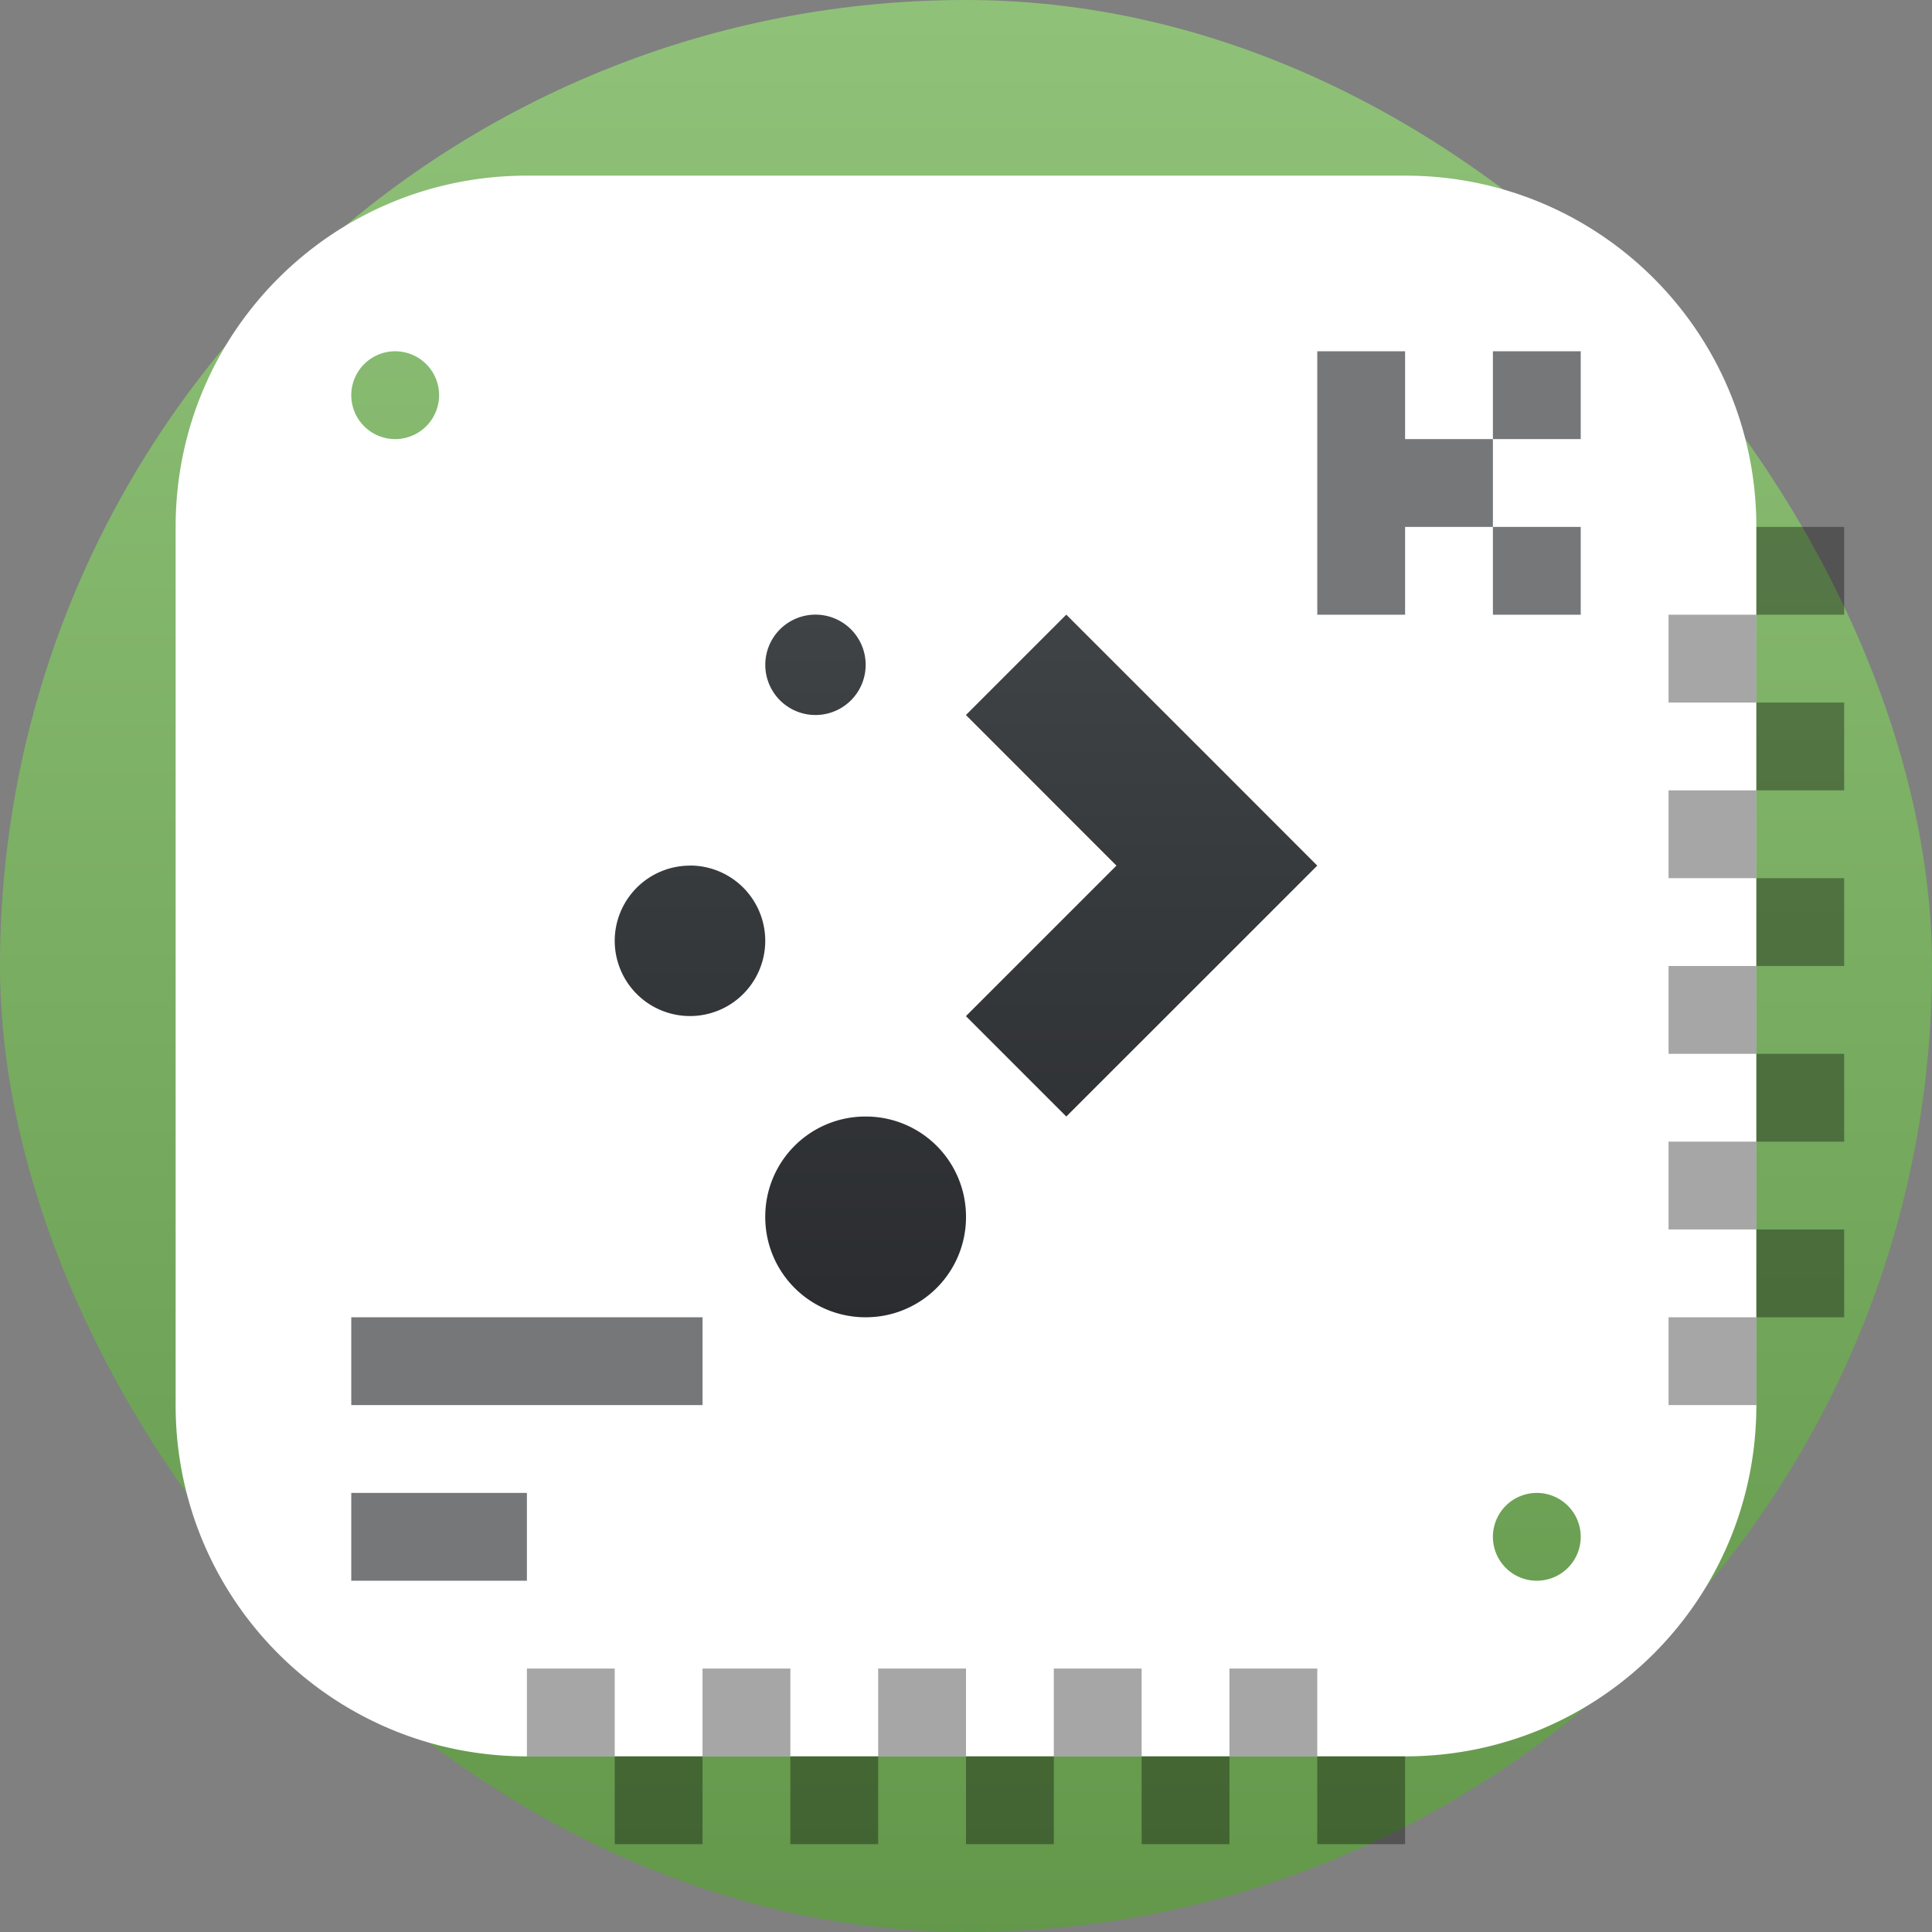 <svg width="22" height="22" version="1.1" xmlns="http://www.w3.org/2000/svg">
 <rect width="100%" height="100%" fill="#808080" stroke="none"/>
 <defs>
  <linearGradient id="b-7" x1="346.66" x2="346.66" y1="553.8" y2="525.8" gradientTransform="matrix(.786 0 0 .786 -261.38 -413.13)" gradientUnits="userSpaceOnUse">
   <stop stop-color="#63984b" offset="0"/>
   <stop stop-color="#8fc278" offset="1"/>
  </linearGradient>
 </defs>
 <linearGradient id="c" x1="394.86" x2="394.86" y1="543.8" y2="535.8" gradientTransform="matrix(1.143 0 0 1.143 -437.63 -606.48)" gradientUnits="userSpaceOnUse">
  <stop stop-color="#2a2c2f" offset="0"/>
  <stop stop-color="#424649" offset="1"/>
 </linearGradient>
 <rect width="22" height="22" rx="11" ry="11" fill="url(#b-7)" stroke-width=".786"/>
 <path d="m6 2c-2.216 0-4 1.784-4 4v10c0 2.216 1.784 4 4 4h10c2.216 0 4-1.784 4-4v-10c0-2.216-1.784-4-4-4zm-1.5 2a0.5 0.5 0 0 1 0.5 0.5 0.5 0.5 0 0 1-0.5 0.5 0.5 0.5 0 0 1-0.5-0.5 0.5 0.5 0 0 1 0.5-0.5zm13 13a0.5 0.5 0 0 1 0.5 0.5 0.5 0.5 0 0 1-0.5 0.5 0.5 0.5 0 0 1-0.5-0.5 0.5 0.5 0 0 1 0.5-0.5z" fill="#ffffff"/>
 <path d="m4 15h4v1h-4zm0 2h2v1h-2zm11-13v3h1v-1h1v-1h-1v-1zm2 1h1v-1h-1zm0 1v1h1v-1z" fill="#484a4b" opacity=".75"/>
 <path d="m20 6h1v1h-1zm-1 1h1v1h-1zm1 1h1v1h-1zm-1 1h1v1h-1zm1 1h1v1h-1zm-1 1h1v1h-1zm1 1h1v1h-1zm-1 3h1v1h-1zm1-1h1v1h-1zm-1-1h1v1h-1zm-3 7v1h-1v-1zm-1-1v1h-1v-1zm-1 1v1h-1v-1zm-1-1v1h-1v-1zm-1 1v1h-1v-1zm-1-1v1h-1v-1zm-1 1v1h-1v-1zm-3-1v1h-1v-1zm1 1v1h-1v-1zm1-1v1h-1v-1z" opacity=".35"/>
 <path d="m9.857 12.714a1.14 1.14 0 0 0-1.143 1.143c0 0.633 0.51 1.143 1.143 1.143a1.14 1.14 0 0 0 1.143-1.143 1.14 1.14 0 0 0-1.143-1.143m-2-2.857a0.857 0.857 0 0 0-0.857 0.856 0.857 0.857 0 1 0 1.714 0 0.857 0.857 0 0 0-0.857-0.857m4.285-2.857-1.143 1.143 1.714 1.715-1.714 1.714 1.143 1.143 1.715-1.714 1.143-1.143-1.143-1.144zm-2.856 0a0.571 0.571 0 1 0 0 1.143 0.571 0.571 0 1 0 0-1.143" fill="url(#c)" stroke-width="1.143"/>
</svg>

